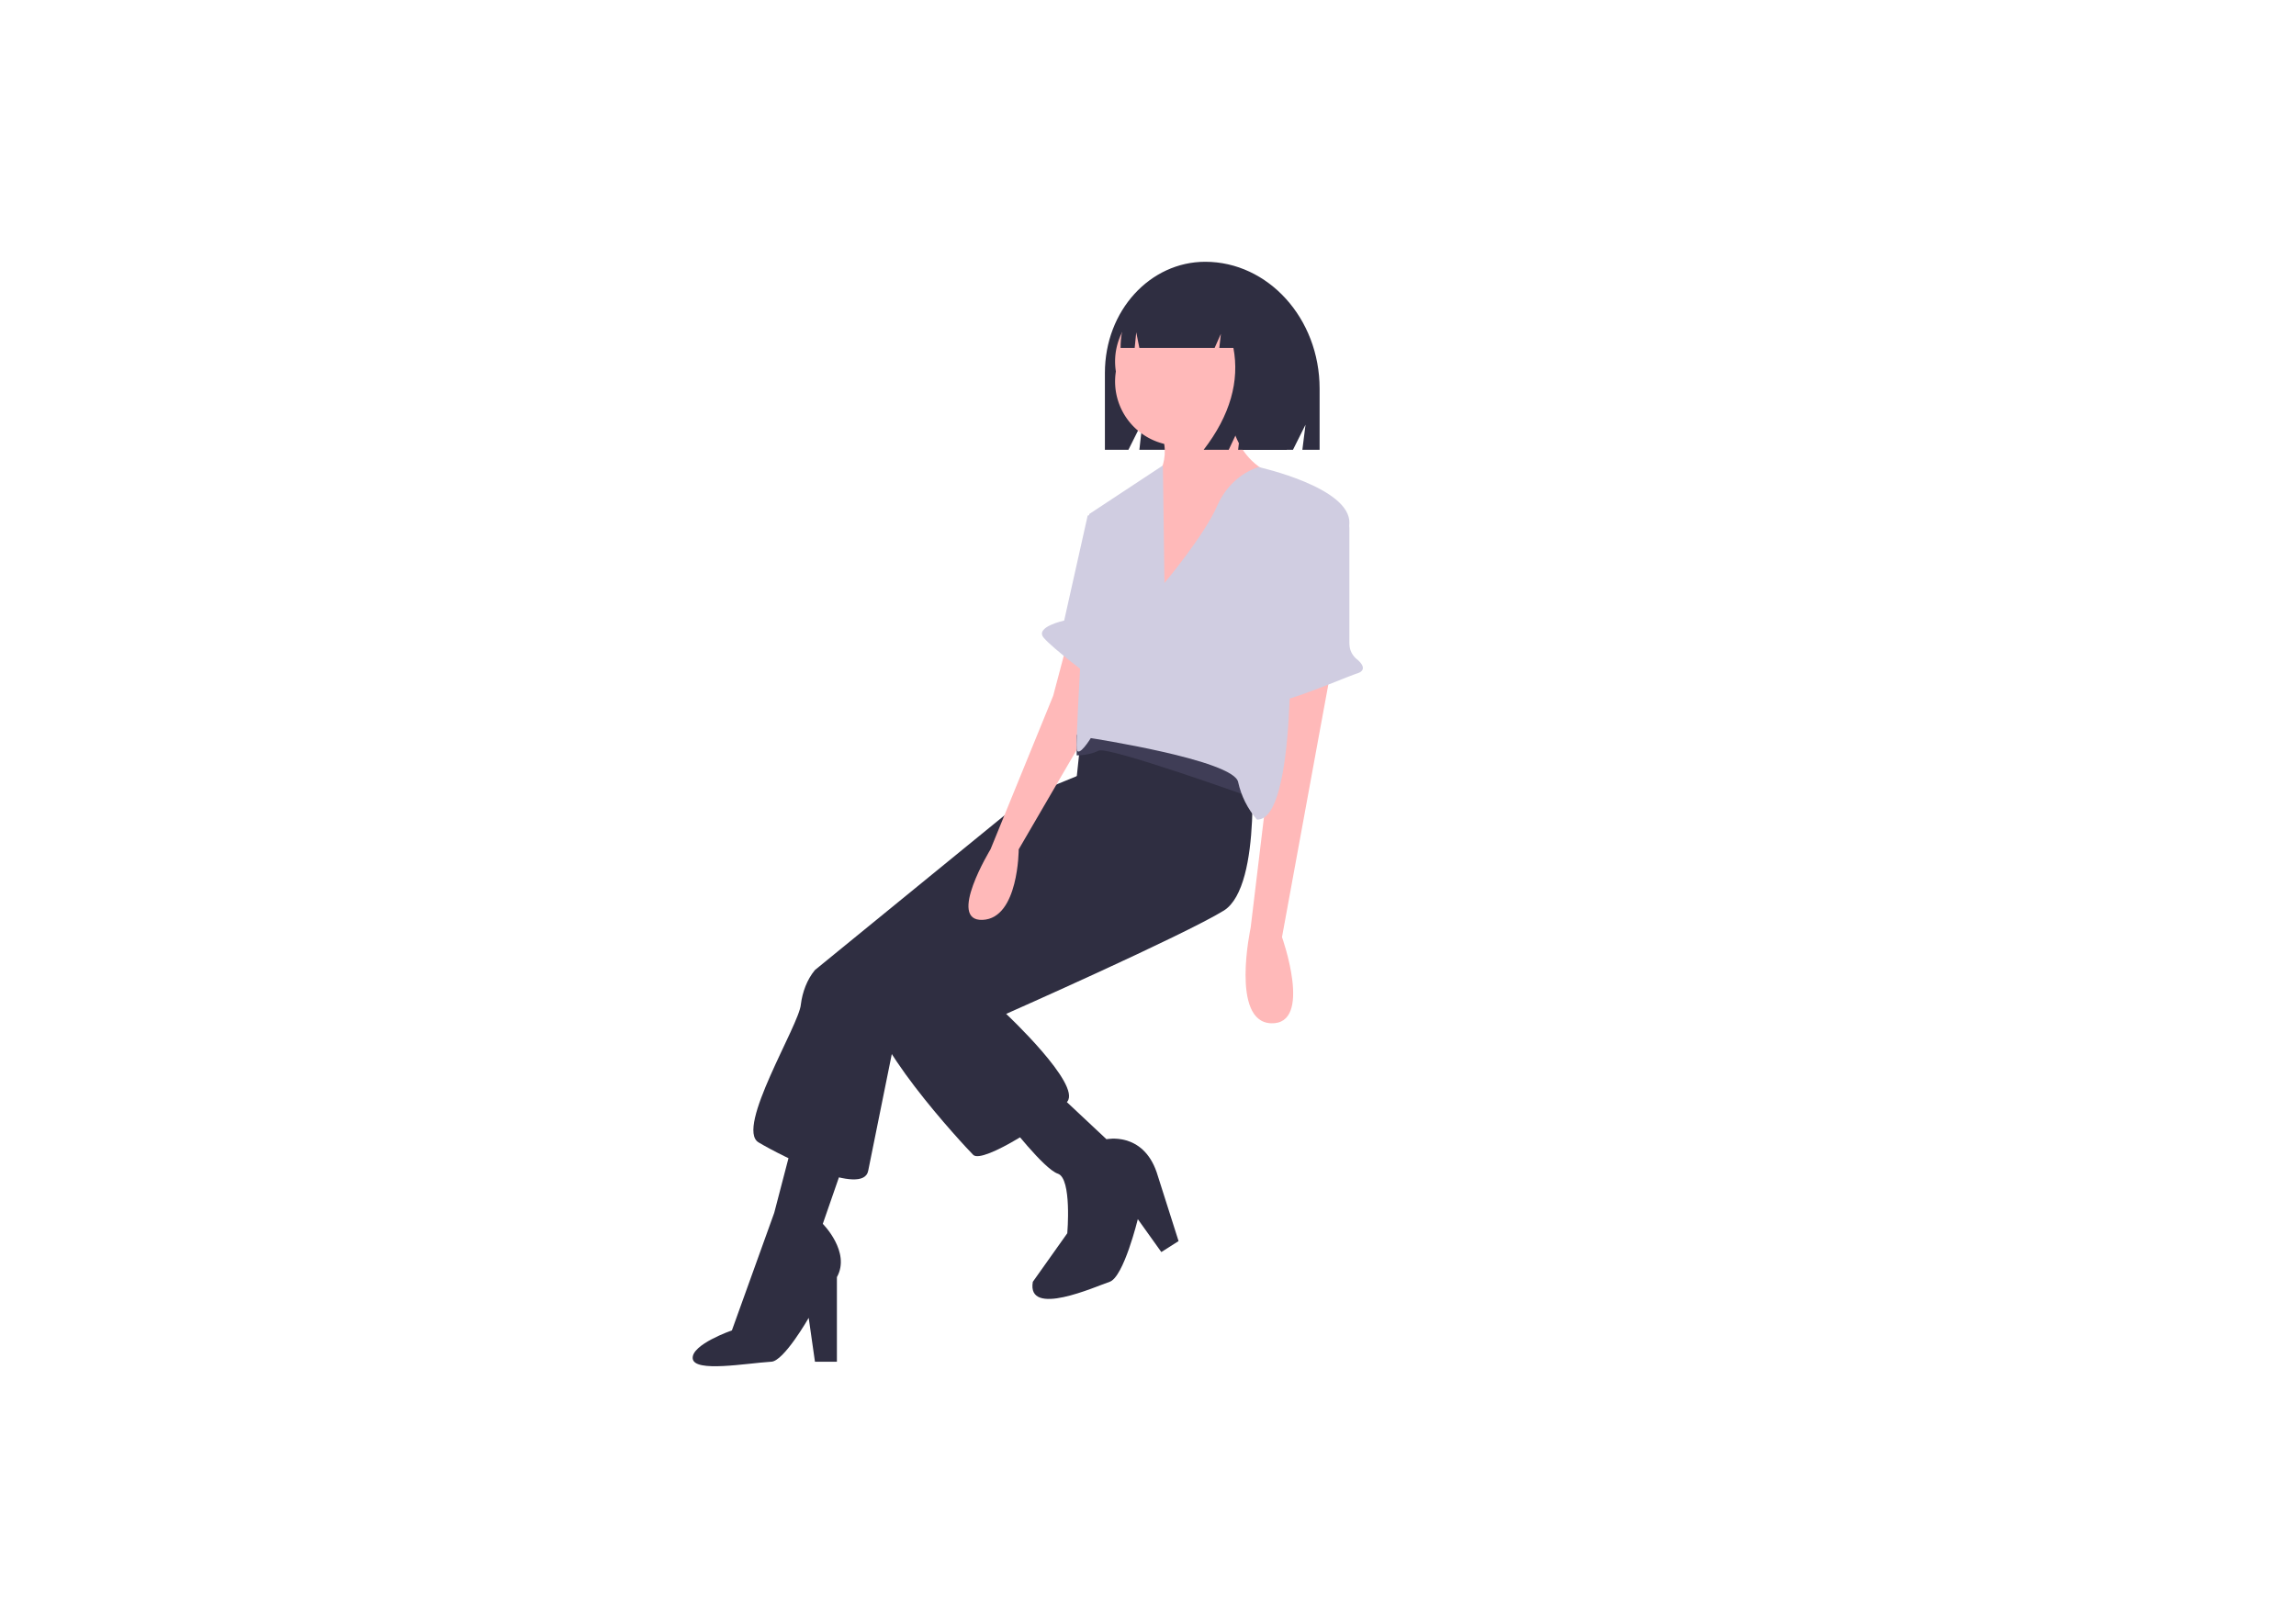 <svg xmlns="http://www.w3.org/2000/svg" width="183.1" height="128" class="icon" viewBox="0 0 1465 1024"><defs/><path fill="#2F2E41" d="M769 167c-35 0-64 31-64 71v49h15l9-18-2 18h98l8-16-2 16h11v-39c0-45-33-81-73-81zm-74 325l-39 16-136 111c-5 6-8 14-9 22-1 13-42 79-27 88s67 35 70 18l19-94 131-117-9-44z"/><path fill="#2F2E41" d="M542 732l-17 49s18 18 9 34v54h-14l-4-28s-16 28-24 28c-16 1-49 7-50-2s25-18 25-18l27-75 12-46 36 4zm256-253s8 86-17 102c-26 16-139 66-139 66s48 45 39 56-54 40-60 34-72-77-64-99c8-23 117-96 117-96l13-46 4-38 41-26 66 47z"/><path fill="#FFB9B9" d="M712 237a41 41 0 1081 0 41 41 0 10-81 0z"/><path fill="#FFB9B9" d="M784 254s-2 37 29 49-76 88-76 88v-85s14-15 0-38l47-14zm65 175l-7 38-24 131s20 56-7 55c-26-1-13-61-13-61l13-108v-42l38-13zm-168-19l-9 34-40 98s-28 46-5 45 23-45 23-45l46-79v-44l-15-9z"/><path fill="#2F2E41" d="M674 697l32 30s23-5 32 21l14 44-11 7-15-21s-9 37-18 40-53 23-49 0l22-31s3-35-6-38-32-33-32-33l31-19z"/><path fill="#3F3D56" d="M799 509s-92-33-98-30c-4 2-9 3-14 3v-13s31-11 48-4 67 37 67 37l-3 7z"/><path fill="#D0CDE1" d="M743 372s26-31 34-50c5-11 14-20 26-24 0 0 59 13 58 36-1 24-38 60-38 60s5 130-21 129c-6-7-10-15-12-24-3-14-94-28-94-28s-8 13-9 7 8-150 8-150l47-31 1 75z"/><path fill="#D0CDE1" d="M853 325h1c4 2 7 7 7 12v73c0 4 1 7 4 10 4 3 8 8 0 10-11 4-57 24-58 17s-3-15 0-15c2 0 16-70 27-100 2-7 10-11 17-8l2 1zm-145 0l-14 4-15 67s-19 4-13 11 30 25 30 25l12-107z"/><path fill="#2F2E41" d="M787 186c-6-8-16-13-26-13h-2c-24 0-44 21-44 49h9l1-10 2 10h48l4-9-1 9h9c4 21-2 43-19 65h16l8-17-2 17h31l6-38c0-30-17-54-40-63z"/></svg>